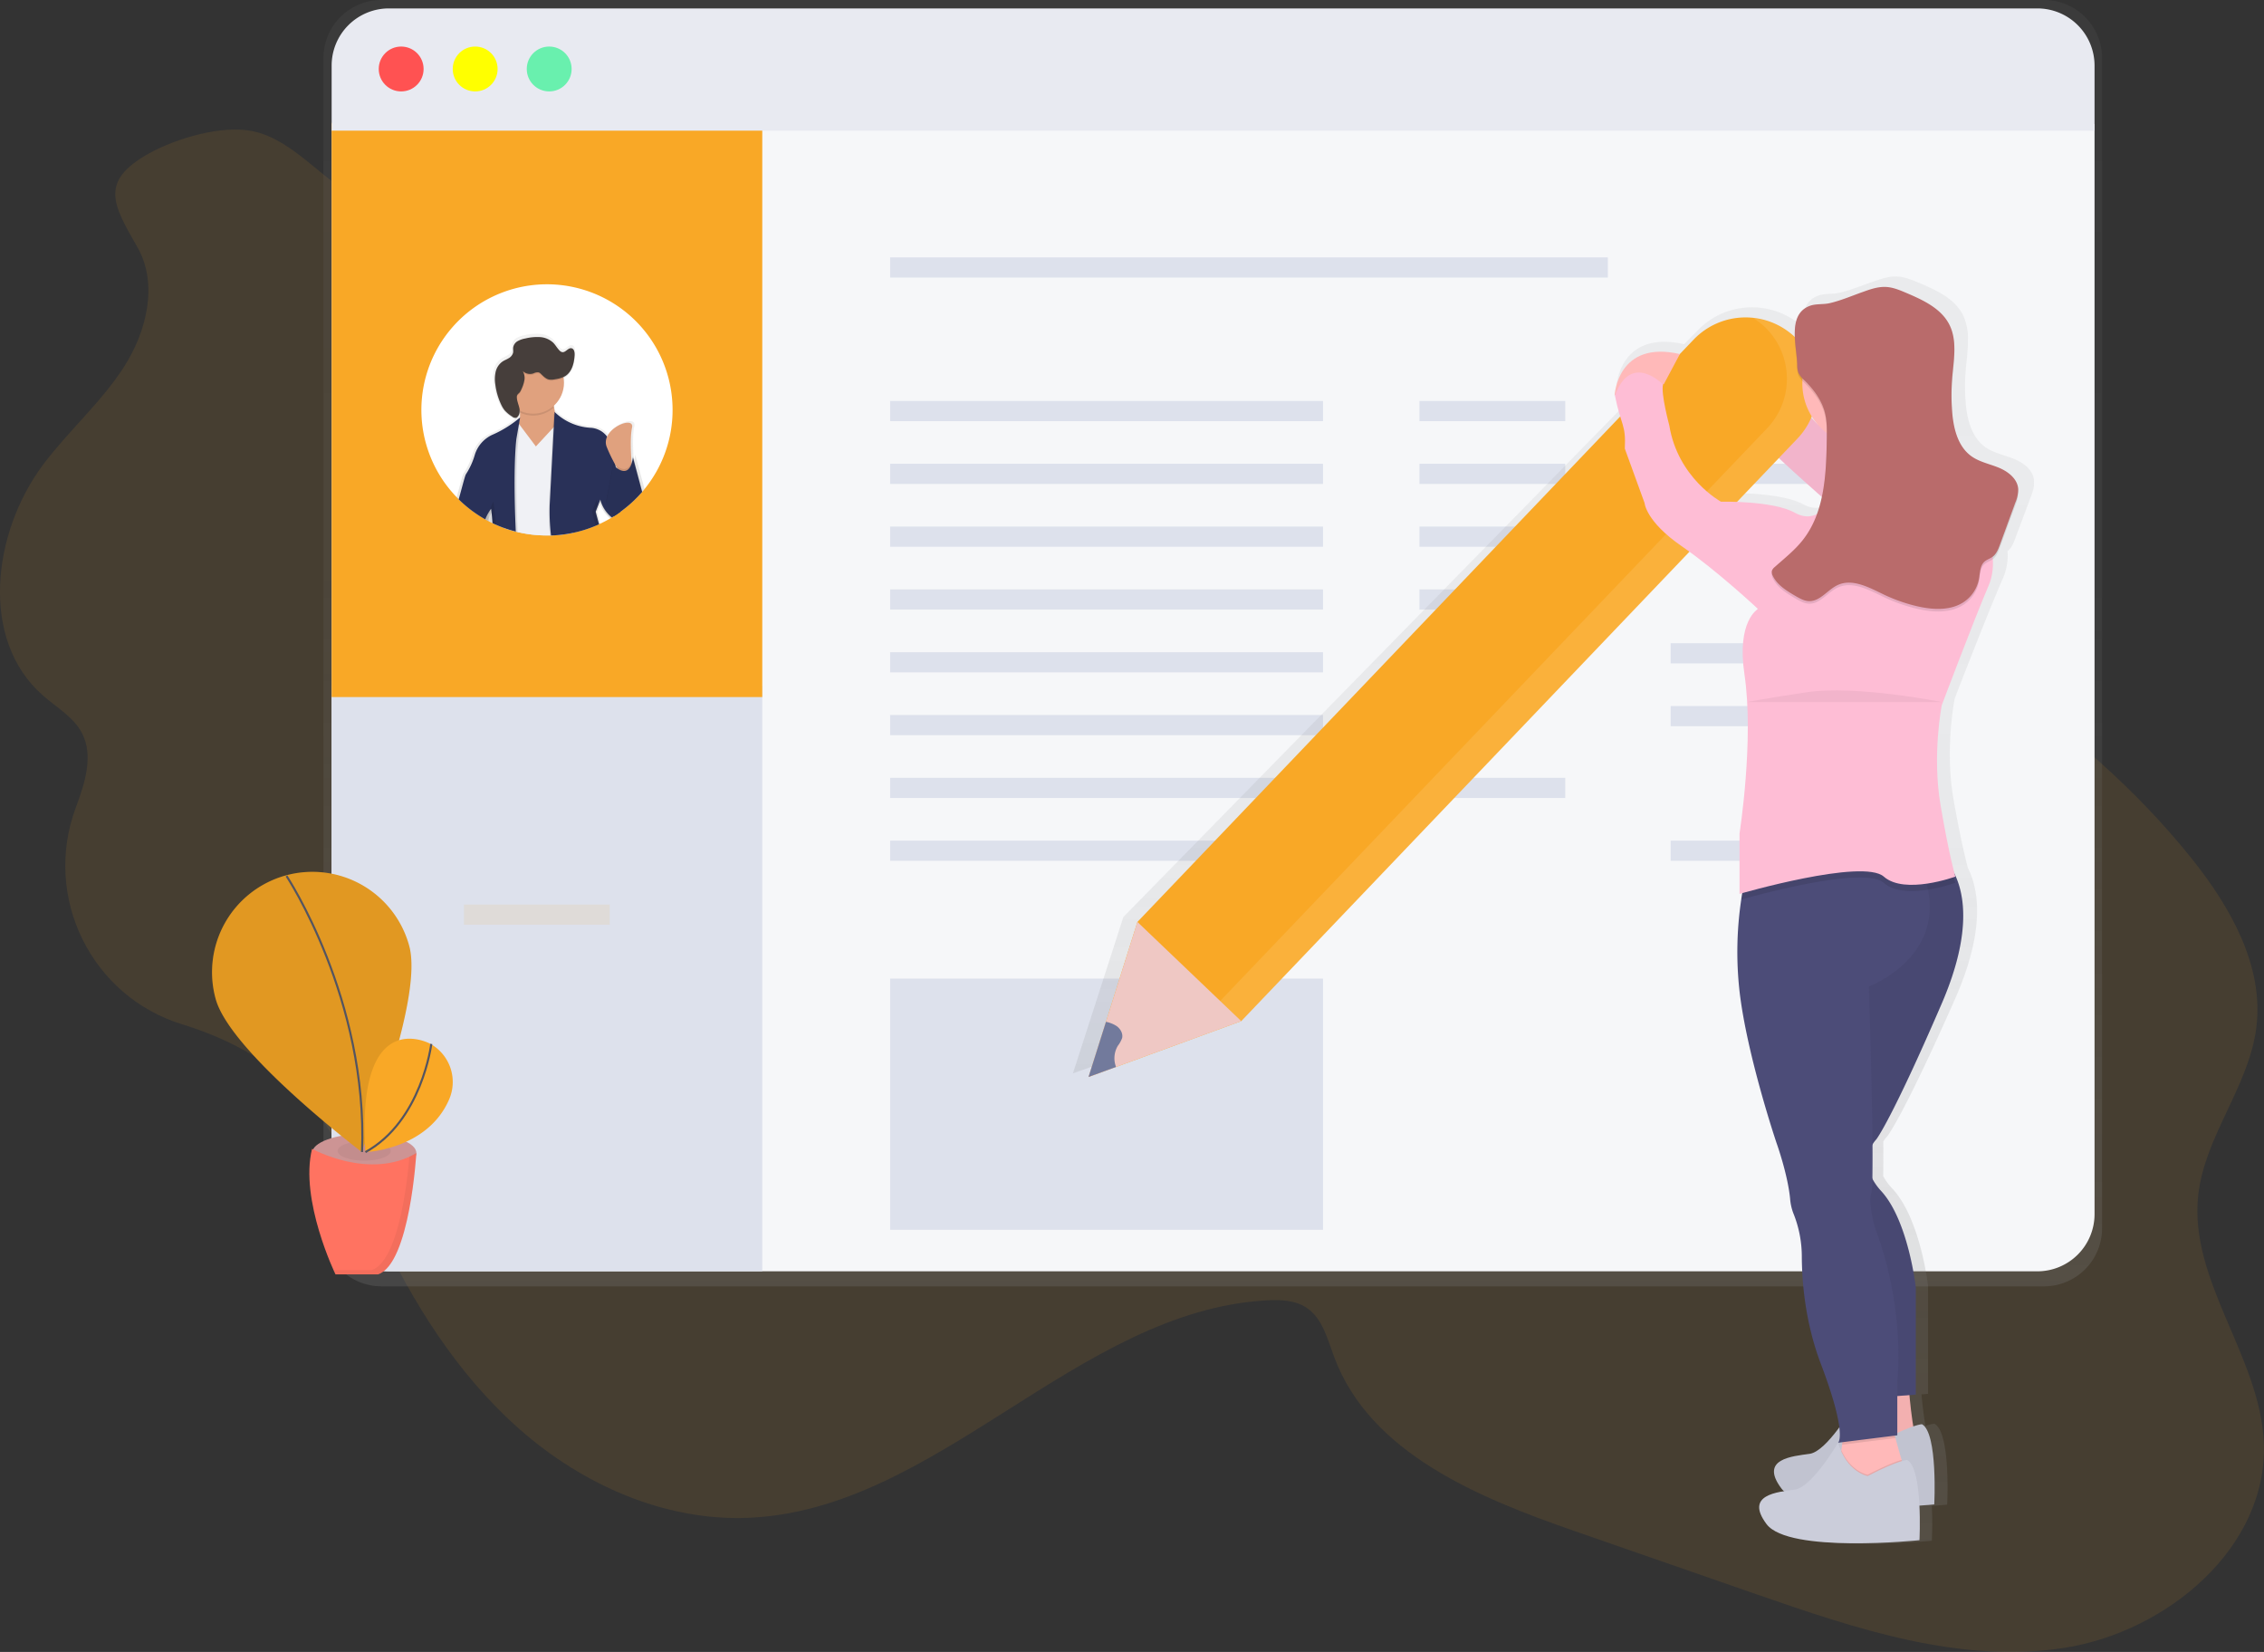 <svg data-name="Layer 1" xmlns="http://www.w3.org/2000/svg" xmlns:xlink="http://www.w3.org/1999/xlink" width="1094" height="798.15"><rect width="100%" height="100%" fill="#333333" stroke="none"/><defs><linearGradient id="a" x1="639.03" y1="672.43" x2="639.03" y2="50.93" gradientUnits="userSpaceOnUse"><stop offset="0" stop-color="gray" stop-opacity=".25"/><stop offset=".54" stop-color="gray" stop-opacity=".12"/><stop offset="1" stop-color="gray" stop-opacity=".1"/></linearGradient><linearGradient id="b" x1="319.12" y1="309.68" x2="319.12" y2="212.15" xlink:href="#a"/><linearGradient id="c" x1="332.56" y1="304.74" x2="332.56" y2="246.12" gradientTransform="matrix(-1 0 0 1 652 0)" xlink:href="#a"/><linearGradient id="d" x1="803.65" y1="796.85" x2="803.65" y2="184.5" xlink:href="#a"/></defs><path d="M66.37 119.37c10.2 17.75 4.55 40.79-6.53 58S33 208.24 20.72 224.66c-24.41 32.76-30.72 84.49.06 111.41 6.63 5.8 14.83 10.39 18.87 18.21 5.58 10.79 1.45 23.79-2.76 35.22l-.35.94C20.63 433.57 44.07 481.37 88 494.9c24.31 7.49 46.25 19.63 62.49 39.26 14.19 17.16 22.39 38.33 31.75 58.53 16.92 36.49 38.76 71.38 68.94 97.95s69.56 44.18 109.76 42.73c91.82-3.31 159.43-100 251.16-105.09 6.61-.37 13.65-.12 19.18 3.52 7.8 5.14 10.19 15.23 13.47 24 17.37 46.43 69.67 67.83 116.5 84.09l88 30.58c47.8 16.6 98 33.45 148 25.76s98.82-48.75 96.65-99.31c-1.78-41.53-36.2-78.08-31.69-119.41 3.12-28.56 24.51-52.55 28.09-81.06 3.73-29.67-12.49-58.16-31.16-81.52-53.72-67.24-130.28-111.56-205-154.31-52.63-30.12-105.53-60.36-162.19-82-139.68-53.21-293.2-50.92-442-65.44-25.59-2.5-52.34-5.44-75.79-16.75-18-8.68-32.07-28.75-51.82-33-15.05-3.24-37.31 3.45-50.45 10.76-23.95 13.42-17.35 24.59-5.52 45.18Z" fill="#f9a826" opacity=".1"/><path d="M1040.87 50.93H237.18a28 28 0 0 0-27.88 28.15v565.2a28 28 0 0 0 27.88 28.15h803.69a28 28 0 0 0 27.88-28.15V79.08a28 28 0 0 0-27.88-28.15Z" transform="translate(-53 -50.93)" fill="url(#a)"/><path d="M1012.12 59.88v526.73a27.64 27.64 0 0 1-27.64 27.64H187.89a27.64 27.64 0 0 1-27.64-27.64V59.88Z" fill="#f6f7f9"/><path d="M368.34 331.37v282.87H187.89c-15.26 0-27.64-12.62-27.64-28.18V331.37ZM430.12 124.37h346.82v9.75H430.12zM430.12 193.73h209.17v9.75H430.12zM685.9 193.73h70.45v9.75H685.9z" fill="#dde1ec"/><path fill="#f9a826" d="M224.19 437.04h70.45v9.75h-70.45z" opacity=".1"/><path fill="#dde1ec" d="M685.9 284.77h70.45v9.75H685.9zM685.9 375.81h70.45v9.75H685.9zM685.9 224.08h70.45v9.75H685.9zM807.28 224.08h70.45v9.75h-70.45zM685.9 254.42h70.45v9.75H685.9zM807.28 254.42h70.45v9.75h-70.45zM807.28 310.78h70.45v9.75h-70.45zM807.28 341.13h70.45v9.75h-70.45zM807.28 406.16h70.45v9.75h-70.45zM430.12 224.08h209.17v9.75H430.12zM430.12 254.42h209.17v9.75H430.12zM430.12 284.77h209.17v9.75H430.12zM430.12 315.12h209.17v9.75H430.12zM430.12 345.46h209.17v9.75H430.12zM430.12 375.81h209.17v9.75H430.12zM430.12 406.16h209.17v9.75H430.12z"/><path fill="#f9a826" d="M160.25 59.34h208.09v277.45H160.25z"/><path d="M1012.12 31.7a27.64 27.64 0 0 0-27.64-27.63H187.89a27.64 27.64 0 0 0-27.64 27.64v31.43h851.87Z" fill="#e8eaf1"/><circle cx="193.85" cy="33.33" r="10.84" fill="#ff5252"/><circle cx="229.61" cy="33.33" r="10.84" fill="#ff0"/><circle cx="265.38" cy="33.33" r="10.84" fill="#69f0ae"/><path d="M325 198.07a60.41 60.41 0 0 1-13.52 38.17c-.33.41-.66.81-1 1.21a1.64 1.64 0 0 0-.18.22 61 61 0 0 1-10.47 9.59l-.5.37c-.69.49-1.39 1-2.1 1.42l-.49.31-1.05.65a5.33 5.33 0 0 1-.48.27 3.21 3.21 0 0 1-.41.25c-1.54.9-3.13 1.73-4.76 2.49-.18.1-.38.18-.57.27s-.41.2-.63.28-.65.29-1 .42a59.06 59.06 0 0 1-10.83 3.4 60.5 60.5 0 0 1-10.75 1.31h-1.98a60.59 60.59 0 0 1-14.17-1.63l-.87-.21q-3.06-.8-6-1.86c-1.19-.44-2.37-.92-3.52-1.43-.29-.13-.57-.25-.86-.39l-.87-.39-.76-.39-.8-.41-.89-.47-1-.57-.16-.09a60.93 60.93 0 0 1-11.78-8.71c-.3-.29-.61-.57-.9-.88s-.63-.62-.93-.94A60.69 60.69 0 1 1 325 198.07Z" fill="#fff"/><path d="M360 270.62a17.33 17.33 0 0 1-.59 2.67 2.47 2.47 0 0 1-.13.4c0-.38-.07-.78-.09-1.21-.3-4.45-.56-11.48.34-15.64.85-3.91-5.34-2.72-9.47.78a10.89 10.89 0 0 0-2.88 3.61c-.09-.12-.18-.23-.28-.35a10.9 10.9 0 0 0-8.2-4.05 27.91 27.91 0 0 1-17.43-7.64c-.2-.81-.35-1.61-.47-2.42 0-.25-.08-.51-.11-.76a15.07 15.07 0 0 0 4.63-7.81s0-.08 0-.12a15.1 15.1 0 0 0 .38-3.32c0-.46 0-.9-.05-1.34 0-.16 0-.33-.05-.49s0-.38-.08-.56a6.61 6.61 0 0 0 .73-.38 8.38 8.38 0 0 0 3.24-3.67v-.08a13.83 13.83 0 0 0 .64-1.66 20.07 20.07 0 0 0 .83-5v-.65c0-1.31-.26-2.95-1.54-3.22-1.69-.36-2.92 2.19-4.63 1.92a2.6 2.6 0 0 1-1.34-.81c-1.16-1.15-1.94-2.63-3.1-3.79a10.6 10.6 0 0 0-6.62-2.81 25 25 0 0 0-7.28.67 12.26 12.26 0 0 0-3.76 1.28 4.48 4.48 0 0 0-2.25 3.09 4.41 4.41 0 0 0 0 .85v1.29a4.8 4.8 0 0 1-.07.55 4.57 4.57 0 0 1-2.31 2.76c-1.06.63-2.24 1.07-3.25 1.79a8.51 8.51 0 0 0-3.13 5 13.22 13.22 0 0 0-.35 3.39 22.43 22.43 0 0 0 .17 3.08 33.06 33.06 0 0 0 2.86 9.92 15.84 15.84 0 0 0 1.42 2.5c.14.2.28.38.43.55a15.09 15.09 0 0 0 3.23 2.73l.69.47a2 2 0 0 0 1.71.44 1.82 1.82 0 0 0 .52-.3 4 4 0 0 0 1.25-3.15v-.16a1 1 0 0 1 0 .17 1.64 1.64 0 0 1 0 .23h.1a14.8 14.8 0 0 1 0 1.53 5.59 5.59 0 0 1 0 .62v.35l-.16.14c-.33.28-.93.77-1.76 1.42a52.89 52.89 0 0 1-11.24 6.69 16 16 0 0 0-9.21 10.23 35.89 35.89 0 0 1-4.37 9.47c-.48.7-1.8 6-3.34 11.44.3.33.62.64.93.94s.6.59.9.88a60.93 60.93 0 0 0 11.78 8.71l.16.09 1 .57.89.47c0-.75-.1-1.44-.15-2.09 0-.39-.06-.76-.1-1.12.23-.38.43-.72.62-1 0 .29.07.61.1 1 .11 1 .22 2.23.34 3.64q0 .67.1 1.4c0-.49-.05-1-.09-1.4l.76.39.87.39c.28.14.56.26.86.39 1.15.51 2.33 1 3.52 1.43q2.91 1.07 6 1.86l.87.21a60.59 60.59 0 0 0 14.19 1.67h1.98a60.5 60.5 0 0 0 10.84-1.35 59.06 59.06 0 0 0 10.83-3.4q.49-.2 1-.42c.22-.09.42-.18.63-.28s.39-.17.57-.27c-1-3.51-1.54-5.76-1.54-5.76l1.32-3.39.16-.41.4-1.05c0 .13.06.26.11.39a15.93 15.93 0 0 0 4.7 7.49 5.33 5.33 0 0 0 .48-.27l1.05-.65.49-.31c.72-.47 1.41-.93 2.1-1.42l.5-.37a61 61 0 0 0 10.47-9.59l.18-.22c.34-.4.67-.8 1-1.21Zm-8.72 4.56a1.1 1.1 0 0 1 .09.15l-.08-.07Z" transform="translate(-53 -50.93)" fill="url(#b)"/><path d="M351.44 273.31v.08l.07.07c-.02-.06-.05-.1-.07-.15Zm-61.16 30c-.1-1.4-.2-2.66-.29-3.74-.07-.76-.14-1.44-.2-2a.18.18 0 0 1 0-.08v-.4a23 23 0 0 0-2.36 4.7l.16.09 1 .57.89.47.8.41q0 .67.1 1.4c-.05-.48-.07-.94-.1-1.39Zm13.31-57.17.05.09a.23.23 0 0 1 0 .07.39.39 0 0 0-.05-.13Z" transform="translate(-53 -50.93)" fill="url(#c)"/><path d="M268 185s-3.61 16.22 6.31 24.79-23.43 15.28-29.31 8.11 4.08-10.83 4.08-10.83 5-4.06 0-16.22Z" fill="#e0a17e"/><path d="M277 257.41a60.5 60.5 0 0 1-10.75 1.31h-1.98a60.59 60.59 0 0 1-14.16-1.65l-.87-.21q-3.06-.8-6-1.86l-1-15 4.34-20.77 2.55-12.24.72-3.42.73 1 .16.22.2.26 8 10.65 8.19-8.82.42-.46 2.25-2.43.85-.91.4 3.09 1.44 11.11 2.67 20.49Z" fill="#f0f1f5"/><path d="M299.32 247.63c-.69.49-1.39 1-2.1 1.42l-.49.31-1.05.65a5.33 5.33 0 0 1-.48.27 3.21 3.21 0 0 1-.41.25 16.08 16.08 0 0 1-4.79-7.06 11 11 0 0 1-.3-1.06 1 1 0 0 1 0-.17l-.57 1.5-1.75 4.33s.52 2.12 1.45 5.48q-.49.23-1 .42a59.06 59.06 0 0 1-10.83 3.4 60.5 60.5 0 0 1-10.75 1.31h-.55a99.44 99.44 0 0 1-.53-14l1.32-25.17.67-12.7.37-7s.13.14.38.37.42.4.72.67a27 27 0 0 0 16 6.61 10.62 10.62 0 0 1 8.32 4.42 19.59 19.59 0 0 1 3.39 8.65l.3 2.75.08.78.11 1Z" opacity=".1"/><path d="m299.82 247.27-.5.37c-.69.49-1.39 1-2.1 1.42l-.49.31-1.05.65a16.58 16.58 0 0 1-5.18-7.22 2.77 2.77 0 0 1-.12-.36c-.11-.35-.21-.72-.29-1.08l-.41 1.07-.56 1.45-1.28 3.34s.59 2.4 1.63 6.1c-.21.1-.41.2-.63.28s-.65.29-1 .42a59.06 59.06 0 0 1-10.83 3.4 60.5 60.5 0 0 1-10.75 1.31 99.49 99.49 0 0 1-.63-14.92l1.28-24.39.68-13 .33-6.13.06-1.27a2 2 0 0 0 .17.17 27.09 27.09 0 0 0 17 7.49 10.62 10.62 0 0 1 8.24 4.31 19.54 19.54 0 0 1 3.48 8.76l.53 4.93v.07l.11 1Z" fill="#293158"/><path d="M251.2 202.07v.61l-.16 2.32-.56 7.94s-.33 2.29-.57 7.45c-.35 6.8-.56 18.58.25 36.7l-.87-.21q-3.06-.8-6-1.86c-1.19-.44-2.37-.92-3.52-1.43-.29-.13-.57-.25-.86-.39-.29-4-.64-6.45-.64-6.45s-.27.34-.68 1c-.17.27-.38.6-.6 1l-.05.09q-.29.5-.62 1.14c-.25.5-.5 1-.74 1.63l-1-.57-.16-.09a60.93 60.93 0 0 1-11.78-8.71c1.61-5.67 3-11.37 3.5-12.1a34.76 34.76 0 0 0 4.25-9.27 15.71 15.71 0 0 1 9-10 36.5 36.5 0 0 0 11.79-8.8h.02Z" opacity=".1"/><path d="M251.21 201.79a54.08 54.08 0 0 1-12.81 8.07 15.71 15.71 0 0 0-9 10 34.76 34.76 0 0 1-4.25 9.27c-.49.73-1.89 6.44-3.5 12.12.29.3.6.59.9.88a60.93 60.93 0 0 0 11.78 8.71l.16.09a22.88 22.88 0 0 1 2.2-4.24l.05-.08c.35-.52.57-.8.57-.8s.09.66.22 1.85.3 3 .46 5.1l.87.39c.28.14.56.26.86.39 1.15.51 2.33 1 3.52 1.43q2.91 1.07 6 1.86c-.82-17.94-.64-29.76-.31-36.73.26-5.62.61-8.11.61-8.11l1.27-7.3.36-2.06.17-1Z" fill="#293158"/><path d="M257.64 200.78a14.81 14.81 0 0 1-6.49-1.49 29.17 29.17 0 0 0-2.07-7.53l18.92-5.85a36.22 36.22 0 0 0-.39 11 14.82 14.82 0 0 1-9.97 3.87Z" opacity=".1"/><circle cx="257.64" cy="185.01" r="14.87" fill="#e0a17e"/><path d="M287.86 254.01c-1.17-4.11-1.82-6.81-1.82-6.81l2.25-5.86a12.65 12.65 0 0 0 .77 2.4l.05.13-1.28 3.34s.59 2.4 1.63 6.1c-.21.1-.41.2-.63.28s-.65.29-.97.42Z" opacity=".1"/><path d="M305.41 226.01s-1.35-13.07 0-19.38-15.77.9-12.17 9.46a73.58 73.58 0 0 0 7.21 13.52Z" fill="#e0a17e"/><path d="M310.29 237.67a61.05 61.05 0 0 1-10.47 9.59l-.5.37c-.69.49-1.39 1-2.1 1.42a42.26 42.26 0 0 1-4.3-6.13l-.13-.23 3.61-18.93.38.39c.16.15.37.35.62.55h.05c1.87 1.6 5.82 4 7.72-1.58a16.85 16.85 0 0 0 .69-3l.37 1.38.22.81 4 15.09Z" opacity=".1"/><path d="M310.29 237.67a61 61 0 0 1-10.47 9.59l-.5.37c-.69.49-1.39 1-2.1 1.42l-.49.31a43.62 43.62 0 0 1-3.94-5.78l.13-.67 3.48-18.26s.18.21.49.5l.62.55c.26.22.56.46.89.68 2.07 1.42 5.22 2.49 6.82-2.5a16.89 16.89 0 0 0 .64-2.84l.46 1.7Z" fill="#293158"/><path d="M310.29 237.67a61 61 0 0 1-10.47 9.59l-.5.37c-.69.49-1.39 1-2.1 1.42l-.49.31a43.62 43.62 0 0 1-3.94-5.78l.13-.67 3.48-18.26s.18.21.49.5l.62.55c.26.22.56.46.89.68 2.07 1.42 5.22 2.49 6.82-2.5a16.89 16.89 0 0 0 .64-2.84l.46 1.7Z" opacity=".02"/><path d="m236.79 246.65-.05.08v-.15c.63-2.19 1.2-3.67 1.71-4.11 0 0 .67 4.45 1.27 11.12-.29-.13-.57-.25-.86-.39l-.87-.39c-.15-2.15-.31-3.9-.46-5.1s-.22-1.85-.22-1.85-.17.27-.52.79ZM257.82 180.91a4.08 4.08 0 0 1 2.55-.46 2.91 2.91 0 0 1 1 .7c1.17 1.11 2.33 2.4 3.91 2.74a7.56 7.56 0 0 0 2.93-.13 14 14 0 0 0 4.82-1.47c3.35-2 4.42-6.33 4.63-10.22.07-1.31-.2-3-1.49-3.28-1.64-.35-2.84 2.14-4.5 1.87a2.51 2.51 0 0 1-1.3-.79c-1.13-1.13-1.9-2.58-3-3.72a10.31 10.31 0 0 0-6.44-2.76 24.08 24.08 0 0 0-7.09.67 11.65 11.65 0 0 0-3.65 1.25 4.39 4.39 0 0 0-2.2 3c-.11.87.12 1.77-.05 2.63a4.42 4.42 0 0 1-2.24 2.71c-1 .62-2.18 1-3.16 1.76a8.37 8.37 0 0 0-3.05 4.86 16.46 16.46 0 0 0-.16 5.83 32.28 32.28 0 0 0 2.78 9.72 13.77 13.77 0 0 0 1.81 3 16.81 16.81 0 0 0 3.65 3 2.22 2.22 0 0 0 1.83.55 1.59 1.59 0 0 0 .51-.3c1.28-1.07 1.4-3 1-4.63s-1.08-3.18-1.16-4.84a2.33 2.33 0 0 1 .26-1.35 6 6 0 0 1 .9-.91 5.44 5.44 0 0 0 1-1.69 16.53 16.53 0 0 0 1.55-4.86 6.55 6.55 0 0 0-.87-4 5.17 5.17 0 0 0 5.23 1.12Z" opacity=".1"/><path d="M257.82 180.39a4.08 4.08 0 0 1 2.55-.46 2.91 2.91 0 0 1 1 .7c1.17 1.11 2.33 2.4 3.91 2.74a7.56 7.56 0 0 0 2.93-.13 14 14 0 0 0 4.82-1.47c3.35-2 4.42-6.33 4.63-10.22.07-1.31-.2-3-1.49-3.28-1.64-.35-2.84 2.14-4.5 1.87a2.51 2.51 0 0 1-1.3-.79c-1.13-1.13-1.9-2.58-3-3.72a10.31 10.31 0 0 0-6.44-2.76 24.08 24.08 0 0 0-7.09.67 11.65 11.65 0 0 0-3.65 1.25 4.39 4.39 0 0 0-2.2 3c-.11.87.12 1.77-.05 2.63a4.42 4.42 0 0 1-2.24 2.71c-1 .62-2.18 1-3.16 1.76a8.37 8.37 0 0 0-3.05 4.86 16.46 16.46 0 0 0-.16 5.83 32.28 32.28 0 0 0 2.78 9.72 13.77 13.77 0 0 0 1.81 3 16.81 16.81 0 0 0 3.65 3 2.22 2.22 0 0 0 1.83.55 1.59 1.59 0 0 0 .51-.3c1.28-1.07 1.4-3 1-4.63s-1.08-3.18-1.16-4.84a2.33 2.33 0 0 1 .26-1.35 6 6 0 0 1 .9-.91 5.44 5.44 0 0 0 1-1.69 16.53 16.53 0 0 0 1.55-4.86 6.55 6.55 0 0 0-.87-4 5.17 5.17 0 0 0 5.23 1.12Z" fill="#463e3b"/><ellipse cx="176" cy="557.1" rx="25.19" ry="9.25" fill="#cd9494"/><ellipse cx="176" cy="556.07" rx="12.85" ry="4.72" opacity=".05"/><path d="M150.8 555.07s27.76 15.42 50.38 2.06c0 0-3.08 53.47-18.51 58.61h-20.55s-17.48-36.03-11.32-60.67Z" fill="#ff7361"/><path d="M197.75 457.07c7.07 25.83-23.07 99.41-23.07 99.41s-63.39-48-70.46-73.82a48.484 48.484 0 1 1 93.53-25.59Z" fill="#f9a826"/><path d="M197.75 457.07c7.07 25.83-23.07 99.41-23.07 99.41s-63.39-48-70.46-73.82a48.484 48.484 0 1 1 93.53-25.59Z" opacity=".1"/><path d="M138.45 423.24s39.46 59.57 36.49 133.37" fill="none" stroke="#535461" stroke-miterlimit="10"/><path d="M207.82 504.27S172 484.8 176.57 556.66c0 0 29.85-1.07 40.44-25.42a21.12 21.12 0 0 0-8.66-26.67Z" fill="#f9a826"/><path d="M208.41 504.39s-4.62 37.3-31.84 52.27" fill="none" stroke="#535461" stroke-miterlimit="10"/><path d="M197.82 558.84c-1 12.3-5.31 50.5-18.22 54.81h-18.43c.59 1.31.95 2.06.95 2.06h20.57c15.41-5.15 18.5-58.64 18.5-58.64a37.44 37.44 0 0 1-3.37 1.77Z" opacity=".05"/><path fill="#dde1ec" d="M430.12 472.81h209.17V594.2H430.12z"/><path d="M1035.83 284.14a8.76 8.76 0 0 0 0-1.18c-.36-4.88-5-8.41-9.6-10.29s-9.74-2.8-13.81-5.65c-6.88-4.82-9-13.83-9.62-22.07-.19-2.56-.27-5.12-.28-7.69s.16-5.41.4-8.11c.4-4.48 1.06-9.12 1-13.61a26.15 26.15 0 0 0-2.4-12.45c-4.08-8.06-13.24-12.18-21.72-15.69-3.26-1.35-6.6-2.72-10.14-2.87-3.74-.16-7.38 1.05-10.92 2.25-5.62 1.9-11.32 4.37-17.13 5.66-3.26.72-6.83.18-10 1.33-6.22 2.28-7.55 7.87-7.45 14v1.16c-.62-.57-1.26-1.11-1.91-1.63l-.38-.3q-1-.81-2.13-1.53l-.36-.23a35.84 35.84 0 0 0-4.79-2.61l-.25-.11q-1.25-.55-2.54-1l-.16-.06a36.46 36.46 0 0 0-5.46-1.44 36.37 36.37 0 0 0-32.52 10.22l-6.87 7c-31.23-7-32.63 20.13-32.63 20.13l.23-.05-.08.19a96.44 96.44 0 0 0 2.69 10.16L595.83 494l-24.38 75.56 13.69-4.88 62.54-22.34 223.94-228.76c16.76 11.91 34.18 27.87 34.18 27.87s-10.8 5.71-6.8 31.87c4.89 32-2.46 77.55-2.46 77.55v29.46l1.38-.38c-.17 1-.35 2-.52 3.15a168.08 168.08 0 0 0-.86 44.72c3.7 31.26 18.48 73.94 18.48 73.94s5.54 15 6.78 27.05a25.22 25.22 0 0 0 1.58 6.95 55.26 55.26 0 0 1 4.32 20.87c0 13.08 1.71 32.71 9.5 52.74 6.25 16.08 8.56 25.5 9.25 31-4.43 5.86-10.22 12.25-14.79 12.89-8.62 1.2-25.26 2.4-14.17 16.83a10.21 10.21 0 0 0 1.29 1.37c-8.42 1.36-17.68 4.36-8.68 16.06 11.09 14.43 76.39 7.82 76.39 7.82s.42-8 0-16.82c4.58-.32 7.41-.61 7.41-.61s1.85-34.87-6.16-39.08a16.9 16.9 0 0 0-4.32 1.06c-.86-4.82-1.52-10.81-1.93-15.25l3.17-.24v-52.3s-3.7-32.46-17.25-46.89a29.15 29.15 0 0 1-4.43-6c.1-4.17.11-10 .06-16.73a13.89 13.89 0 0 1 1.91-2.52s7.39-9 32.65-66.13c14.9-33.69 11.58-53.14 6.35-63.44-1-3.66-3.6-14.11-7-33.35-4.31-24.65.62-48.7.62-48.7s16-41.48 23.41-58.31a27.39 27.39 0 0 0 2.08-12.85c1.93-1.41 2.86-3.76 3.69-6l7.59-20.25c.82-2.19 1.66-4.47 1.48-6.8Zm-103.08-36.46a30.8 30.8 0 0 0 2.75 3.66s-1.13-1.18-3-3.08c.09-.19.17-.39.25-.58Zm-37.32 41.57 20.89-21.34c7.22 6.6 14.95 13.34 21.41 18.89a61.84 61.84 0 0 1-2.44 8.37c-2.8 1.39-6.5 1.84-11-.61-7.13-3.85-20.29-4.99-28.86-5.31Z" transform="translate(-53 -50.93)" fill="url(#d)"/><path d="M825.62 159.57s-15.49 8.94-10.72 21.5c0 0 16.09 4.77 22.64 16.69s57.21 54.82 57.21 54.82l36.94-18.51s-12.85-17.16-53.5-29.14c0 0-24-25.69-32.31-30.45s-20.26-14.91-20.26-14.91Z" fill="#febdd5"/><path d="M825.62 159.57s-15.49 8.94-10.72 21.5c0 0 16.09 4.77 22.64 16.69s57.21 54.82 57.21 54.82l36.94-18.51s-12.85-17.16-53.5-29.14c0 0-24-25.69-32.31-30.45s-20.26-14.91-20.26-14.91Z" opacity=".05"/><path d="M549.62 445.44 818.4 164.07a34.68 34.68 0 0 1 49-1.12 34.68 34.68 0 0 1 1.12 49L599.78 493.36l-73.74 27Z" fill="#f9a826"/><path d="M852.75 157.96a34.68 34.68 0 0 1 1.12 49L585.1 488.33l-55.36 20.25-3.74 11.76 73.74-27 268.81-281.27a34.68 34.68 0 0 0-1.12-49 34.52 34.52 0 0 0-20.31-9.41 34.82 34.82 0 0 1 5.63 4.3Z" fill="#fff" opacity=".1"/><path fill="#efc8c4" d="m549.62 445.45 50.16 47.91-60.5 22.14-13.24 4.84 8.39-26.63 15.19-48.26z"/><path d="M534.43 493.7a14.75 14.75 0 0 1 5.16 2.07c1.82 1.31 3.14 3.58 2.64 5.76a13.82 13.82 0 0 1-2.08 3.77 11.77 11.77 0 0 0-.87 10.2L526 520.34Z" fill="#727a9c"/><path d="M922.16 667.87s1.79 26.22 4.77 29.2-26.82 4.77-26.82 4.77l4.17-34Z" fill="#ffb9b9"/><path d="M922.16 667.87s1.79 26.22 4.77 29.2-26.82 4.77-26.82 4.77l4.17-34Z" opacity=".05"/><path d="M928.71 688.13s-4.17 0-19.07 7.75c0 0-10.13-1.79-14.3-16.09 0 0-12.51 21.45-20.86 22.64s-24.43 2.38-13.71 16.69 73.89 7.75 73.89 7.75 1.8-34.57-5.95-38.74Z" fill="#cbcdda"/><path d="M928.71 688.13s-4.17 0-19.07 7.75c0 0-10.13-1.79-14.3-16.09 0 0-12.51 21.45-20.86 22.64s-24.43 2.38-13.71 16.69 73.89 7.75 73.89 7.75 1.8-34.57-5.95-38.74Z" opacity=".05"/><path d="m919.77 708.39-4.17 11.32-27.41-7.75 1.56-11.24.38-2.71 1-7.5s23.24-6 23.24-3a46.23 46.23 0 0 0 1.53 7.26c1 3.66 2.15 7.84 3 10.59.52 1.84.87 3.03.87 3.03Z" fill="#ffb9b9"/><path d="M904.82 552.98c-1.88 3.18-4 9.14-.05 16.58a28.87 28.87 0 0 0 4.28 5.94c13.11 14.3 16.69 46.48 16.69 46.48v51.84l-8.94.69-14.3 1.1-21.5-88.18s-12.51-64.36-6.55-75.68 11.32-82.23 11.32-82.23l4.95-5.12 11.74-12.16h34a22.84 22.84 0 0 1 6.61 7.39c5.7 9.44 10.82 29.07-4.82 65.31-24.43 56.61-31.58 65.55-31.58 65.55a13.73 13.73 0 0 0-1.85 2.49Z" fill="#4c4c78"/><path d="M904.82 552.98c-1.88 3.18-4 9.14-.05 16.58a28.87 28.87 0 0 0 4.28 5.94c13.11 14.3 16.69 46.48 16.69 46.48v51.84l-8.94.69-14.3 1.1-21.5-88.18s-12.51-64.36-6.55-75.68 11.32-82.23 11.32-82.23l4.95-5.12 11.74-12.16h34a22.84 22.84 0 0 1 6.61 7.39c5.7 9.44 10.82 29.07-4.82 65.31-24.43 56.61-31.58 65.55-31.58 65.55a13.73 13.73 0 0 0-1.85 2.49Z" opacity=".05"/><path d="m915.94 694.79-25.81 3.22 1-7.5s23.24-6 23.24-3a46.23 46.23 0 0 0 1.57 7.28Z" opacity=".1"/><path d="M903.09 476.59s1.48 46.91 1.73 76.39c.05 6.67 0 12.45-.05 16.58a36.74 36.74 0 0 1-.48 6.54c-1.79 5.36 1.79 17.28 1.79 17.28 14.9 39.33 10.73 73.89 10.73 73.89v26.22l-28.62 3.58s4.77-3.58-8.34-38.14c-7.53-19.86-9.16-39.31-9.19-52.28a55.94 55.94 0 0 0-4.18-20.68 25.52 25.52 0 0 1-1.48-6.9c-1.19-11.92-6.55-26.82-6.55-26.82s-14.3-42.31-17.88-73.3a170.67 170.67 0 0 1 .83-44.33 110.63 110.63 0 0 1 2.15-11.09s58.25-36.66 80.25-11.32a28.69 28.69 0 0 1 5 8.34 55.06 55.06 0 0 1 2.81 9.28c6.76 33.66-28.52 46.76-28.52 46.76Z" fill="#4c4c78"/><circle cx="901.3" cy="185.2" r="30.39" fill="#ffb9b9"/><path d="M884.62 204.26s12.51 35.16 0 53.63 39.92 12.51 39.92 12.51l20.26-24.43s-23.84 0-25-41.71-35.18 0-35.18 0Z" fill="#ffb9b9"/><path d="M944.8 426.53a78.2 78.2 0 0 1-13.28 3.33c-7.42 1.14-16.17 1.19-21.29-3.33-3-2.68-10.51-3-19.49-2.15-18.91 1.81-44.51 8.87-49.41 10.26a110.63 110.63 0 0 1 2.15-11.09s58.25-36.66 80.25-11.32h12.71a22.84 22.84 0 0 1 6.61 7.39c1.11 4.74 1.75 6.91 1.75 6.91ZM919.77 708.39l-4.17 11.32-27.41-7.75 1.56-11.24c4.71 10.42 12.74 11.83 12.74 11.83 8.66-4.5 13.7-6.39 16.4-7.18.53 1.83.88 3.02.88 3.02Z" opacity=".1"/><path d="M921.56 705.41s-4.17 0-19.07 7.75c0 0-10.13-1.79-14.3-16.09 0 0-12.51 21.45-20.86 22.64s-24.43 2.36-13.7 16.69 73.89 7.75 73.89 7.75 1.79-34.57-5.96-38.74Z" fill="#cbcdda"/><path d="M780.19 191.02s1.35-26.89 31.56-19.95L804 185.6Z" fill="#ffb9b9"/><path d="M921 253.13s-29.2-4.77-36.95-10.73c0 0-6 11.32-16.69 5.36s-35.75-5.36-35.75-5.36-20.86-11.32-25-36.95c0 0-4.17-15.49-3-19.66 0 0-15.49-16.09-23.24 5.36 3 14.9 5.36 13.71 4.77 25.62l9.53 26.22s.6 8.94 17.88 20.86 36.95 30.39 36.95 30.39-10.43 5.66-6.55 31.58c4.73 31.68-2.38 76.87-2.38 76.87v29.2s59.59-17.28 69.72-8.34 34.56 0 34.56 0-3-10.13-7.15-34.56.6-48.27.6-48.27 15.49-41.12 22.64-57.8-5.36-39.33-17.88-47.67-17.17-3.33-17.17-3.33 21.89 15.85-4.89 21.21Z" fill="#febdd5"/><path d="M868.43 177.76a10.54 10.54 0 0 0 .62 3.64 11.48 11.48 0 0 0 2.79 3.47c4.46 4.36 8.38 9.54 9.95 15.58 1.06 4.09 1 8.37.94 12.6-.26 17.11-1 35.58-11.54 49-3.88 4.95-8.88 8.88-13.57 13.07a4.09 4.09 0 0 0-1.42 1.95 3.57 3.57 0 0 0 .44 2.36c2.18 4.53 6.77 7.31 11.12 9.83 2 1.15 4.08 2.34 6.38 2.41 5.42.18 9-5.55 13.93-7.8 7.18-3.28 15.23 1.28 22.36 4.68a78.79 78.79 0 0 0 16.14 5.63c7.63 1.76 16.25 2.19 22.67-2.28a17.31 17.31 0 0 0 7.06-11.05c.52-2.91.44-6.29 2.64-8.26 1.14-1 2.69-1.44 3.91-2.34 1.91-1.4 2.81-3.75 3.62-6l7.34-20.07a16.49 16.49 0 0 0 1.43-6.74c-.35-4.83-4.81-8.34-9.28-10.2s-9.42-2.77-13.36-5.6c-6.65-4.78-8.71-13.71-9.31-21.88a105.34 105.34 0 0 1 .12-16.85c.73-8.31 2.35-17.17-1.35-24.65-3.95-8-12.81-12.07-21-15.55-3.15-1.34-6.39-2.69-9.81-2.84-3.62-.16-7.14 1-10.56 2.23-5.44 1.89-11 4.33-16.57 5.61-3.15.72-6.61.18-9.65 1.32-11.17 4.2-6.04 19.74-6.04 28.73Z" opacity=".1"/><path d="M868.43 176.57a10.54 10.54 0 0 0 .62 3.64 11.48 11.48 0 0 0 2.79 3.47c4.46 4.36 8.38 9.54 9.95 15.58 1.06 4.09 1 8.37.94 12.6-.26 17.11-1 35.58-11.54 49-3.88 4.95-8.88 8.88-13.57 13.07a4.09 4.09 0 0 0-1.43 1.91 3.57 3.57 0 0 0 .44 2.36c2.18 4.53 6.77 7.31 11.12 9.83 2 1.15 4.08 2.34 6.38 2.41 5.42.18 9-5.55 13.93-7.8 7.18-3.28 15.23 1.28 22.36 4.68a78.79 78.79 0 0 0 16.14 5.63c7.63 1.76 16.25 2.19 22.67-2.28a17.31 17.31 0 0 0 7.06-11.05c.52-2.91.44-6.29 2.64-8.26 1.14-1 2.69-1.44 3.91-2.34 1.91-1.4 2.81-3.75 3.62-6l7.34-20.07a16.49 16.49 0 0 0 1.43-6.74c-.35-4.83-4.81-8.34-9.28-10.2s-9.42-2.77-13.36-5.6c-6.65-4.78-8.71-13.71-9.31-21.88a105.34 105.34 0 0 1 .12-16.85c.73-8.31 2.35-17.17-1.35-24.65-3.95-8-12.81-12.07-21-15.55-3.15-1.34-6.39-2.69-9.81-2.84-3.62-.16-7.14 1-10.56 2.23-5.44 1.89-11 4.33-16.57 5.61-3.15.72-6.61.18-9.65 1.32-11.16 4.27-6.03 19.78-6.03 28.77Z" fill="#b96b6b"/><path d="M844.41 339.2s4.75-1.13 28.59-4.73 65.55 4.77 65.55 4.77" opacity=".05"/></svg>